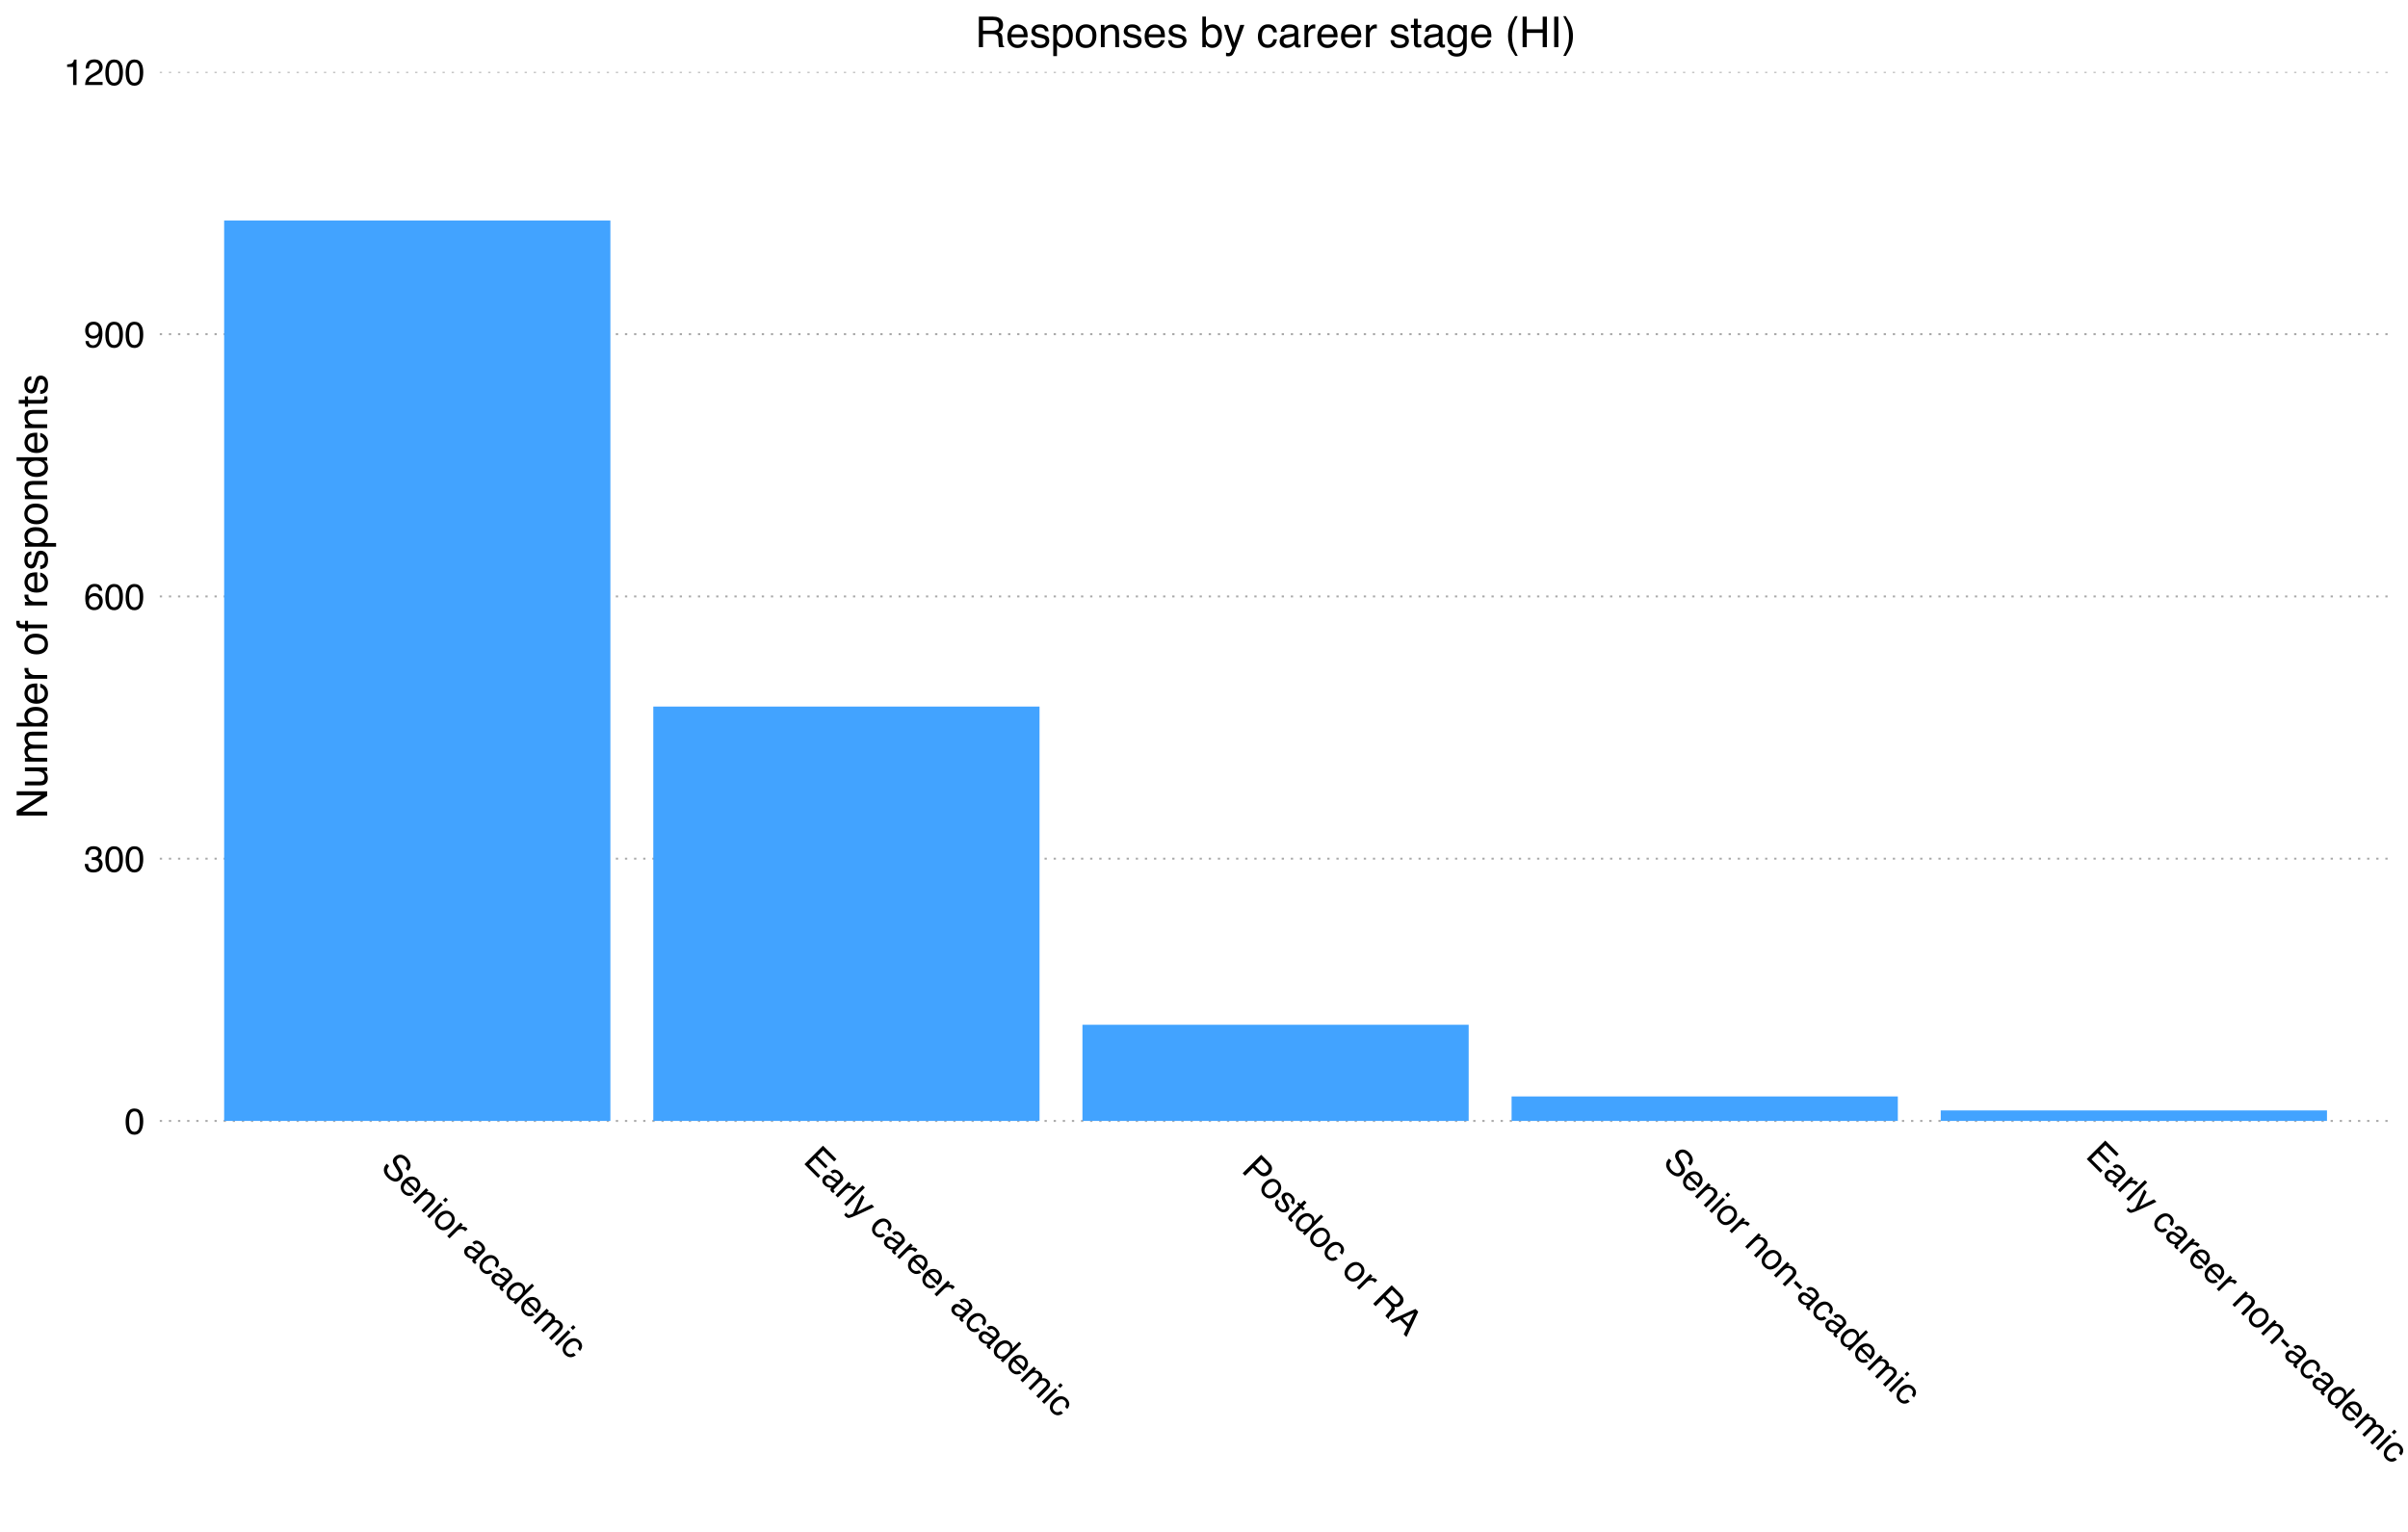<?xml version="1.0" encoding="UTF-8"?>
<svg xmlns="http://www.w3.org/2000/svg" xmlns:xlink="http://www.w3.org/1999/xlink" width="792pt" height="504pt" viewBox="0 0 792 504" version="1.1">
<defs>
<g>
<symbol overflow="visible" id="glyph0-0">
<path style="stroke:none;" d="M 0.391 0 L 0.391 -8.609 L 7.219 -8.609 L 7.219 0 Z M 6.141 -1.078 L 6.141 -7.531 L 1.469 -7.531 L 1.469 -1.078 Z "/>
</symbol>
<symbol overflow="visible" id="glyph0-1">
<path style="stroke:none;" d="M 3.25 -8.391 C 4.332 -8.391 5.117 -7.941 5.609 -7.047 C 5.984 -6.359 6.172 -5.41 6.172 -4.203 C 6.172 -3.066 6 -2.125 5.656 -1.375 C 5.164 -0.301 4.359 0.234 3.234 0.234 C 2.234 0.234 1.484 -0.203 0.984 -1.078 C 0.578 -1.816 0.375 -2.801 0.375 -4.031 C 0.375 -4.977 0.5 -5.797 0.75 -6.484 C 1.207 -7.754 2.039 -8.391 3.25 -8.391 Z M 3.234 -0.734 C 3.785 -0.734 4.223 -0.973 4.547 -1.453 C 4.867 -1.941 5.031 -2.848 5.031 -4.172 C 5.031 -5.117 4.91 -5.898 4.672 -6.516 C 4.441 -7.129 3.988 -7.438 3.312 -7.438 C 2.688 -7.438 2.227 -7.145 1.938 -6.562 C 1.656 -5.977 1.516 -5.117 1.516 -3.984 C 1.516 -3.129 1.609 -2.441 1.797 -1.922 C 2.078 -1.129 2.555 -0.734 3.234 -0.734 Z "/>
</symbol>
<symbol overflow="visible" id="glyph0-2">
<path style="stroke:none;" d="M 3.125 0.234 C 2.125 0.234 1.398 -0.035 0.953 -0.578 C 0.504 -1.129 0.281 -1.797 0.281 -2.578 L 1.391 -2.578 C 1.43 -2.035 1.531 -1.641 1.688 -1.391 C 1.969 -0.953 2.461 -0.734 3.172 -0.734 C 3.734 -0.734 4.18 -0.879 4.516 -1.172 C 4.848 -1.473 5.016 -1.859 5.016 -2.328 C 5.016 -2.898 4.836 -3.301 4.484 -3.531 C 4.129 -3.77 3.641 -3.891 3.016 -3.891 C 2.941 -3.891 2.867 -3.883 2.797 -3.875 C 2.723 -3.875 2.648 -3.875 2.578 -3.875 L 2.578 -4.812 C 2.691 -4.789 2.785 -4.781 2.859 -4.781 C 2.93 -4.781 3.008 -4.781 3.094 -4.781 C 3.488 -4.781 3.812 -4.844 4.062 -4.969 C 4.508 -5.188 4.734 -5.578 4.734 -6.141 C 4.734 -6.555 4.582 -6.875 4.281 -7.094 C 3.988 -7.32 3.645 -7.438 3.25 -7.438 C 2.551 -7.438 2.066 -7.203 1.797 -6.734 C 1.648 -6.484 1.566 -6.117 1.547 -5.641 L 0.5 -5.641 C 0.5 -6.266 0.625 -6.797 0.875 -7.234 C 1.301 -8.016 2.055 -8.406 3.141 -8.406 C 3.992 -8.406 4.656 -8.211 5.125 -7.828 C 5.594 -7.453 5.828 -6.898 5.828 -6.172 C 5.828 -5.66 5.691 -5.242 5.422 -4.922 C 5.242 -4.723 5.02 -4.566 4.75 -4.453 C 5.188 -4.328 5.531 -4.094 5.781 -3.75 C 6.031 -3.406 6.156 -2.984 6.156 -2.484 C 6.156 -1.68 5.891 -1.023 5.359 -0.516 C 4.836 -0.016 4.094 0.234 3.125 0.234 Z "/>
</symbol>
<symbol overflow="visible" id="glyph0-3">
<path style="stroke:none;" d="M 3.516 -8.422 C 4.453 -8.422 5.102 -8.176 5.469 -7.688 C 5.844 -7.207 6.031 -6.707 6.031 -6.188 L 4.984 -6.188 C 4.922 -6.52 4.82 -6.781 4.688 -6.969 C 4.426 -7.32 4.039 -7.5 3.531 -7.5 C 2.938 -7.5 2.461 -7.223 2.109 -6.672 C 1.766 -6.129 1.578 -5.352 1.547 -4.344 C 1.785 -4.695 2.086 -4.961 2.453 -5.141 C 2.785 -5.297 3.16 -5.375 3.578 -5.375 C 4.285 -5.375 4.898 -5.148 5.422 -4.703 C 5.941 -4.254 6.203 -3.582 6.203 -2.688 C 6.203 -1.926 5.953 -1.25 5.453 -0.656 C 4.961 -0.07 4.258 0.219 3.344 0.219 C 2.551 0.219 1.867 -0.078 1.297 -0.672 C 0.734 -1.273 0.453 -2.281 0.453 -3.688 C 0.453 -4.727 0.578 -5.613 0.828 -6.344 C 1.316 -7.727 2.211 -8.422 3.516 -8.422 Z M 3.438 -0.719 C 3.988 -0.719 4.398 -0.906 4.672 -1.281 C 4.953 -1.656 5.094 -2.098 5.094 -2.609 C 5.094 -3.035 4.969 -3.441 4.719 -3.828 C 4.477 -4.211 4.031 -4.406 3.375 -4.406 C 2.926 -4.406 2.531 -4.254 2.188 -3.953 C 1.844 -3.66 1.672 -3.211 1.672 -2.609 C 1.672 -2.078 1.828 -1.629 2.141 -1.266 C 2.453 -0.898 2.883 -0.719 3.438 -0.719 Z "/>
</symbol>
<symbol overflow="visible" id="glyph0-4">
<path style="stroke:none;" d="M 1.594 -2.031 C 1.625 -1.445 1.848 -1.047 2.266 -0.828 C 2.484 -0.703 2.727 -0.641 3 -0.641 C 3.5 -0.641 3.926 -0.848 4.281 -1.266 C 4.633 -1.691 4.891 -2.547 5.047 -3.828 C 4.805 -3.461 4.516 -3.203 4.172 -3.047 C 3.828 -2.898 3.453 -2.828 3.047 -2.828 C 2.242 -2.828 1.602 -3.078 1.125 -3.578 C 0.656 -4.086 0.422 -4.738 0.422 -5.531 C 0.422 -6.289 0.656 -6.957 1.125 -7.531 C 1.594 -8.113 2.281 -8.406 3.188 -8.406 C 4.406 -8.406 5.25 -7.852 5.719 -6.75 C 5.969 -6.145 6.094 -5.391 6.094 -4.484 C 6.094 -3.453 5.941 -2.539 5.641 -1.75 C 5.129 -0.426 4.258 0.234 3.031 0.234 C 2.219 0.234 1.598 0.02 1.172 -0.406 C 0.742 -0.844 0.531 -1.383 0.531 -2.031 Z M 3.188 -3.75 C 3.613 -3.75 4 -3.883 4.344 -4.156 C 4.688 -4.438 4.859 -4.922 4.859 -5.609 C 4.859 -6.223 4.703 -6.68 4.391 -6.984 C 4.078 -7.285 3.68 -7.438 3.203 -7.438 C 2.691 -7.438 2.285 -7.266 1.984 -6.922 C 1.68 -6.578 1.531 -6.113 1.531 -5.531 C 1.531 -4.988 1.66 -4.555 1.922 -4.234 C 2.191 -3.91 2.613 -3.75 3.188 -3.75 Z "/>
</symbol>
<symbol overflow="visible" id="glyph0-5">
<path style="stroke:none;" d="M 1.156 -5.938 L 1.156 -6.75 C 1.914 -6.82 2.441 -6.945 2.734 -7.125 C 3.035 -7.301 3.266 -7.711 3.422 -8.359 L 4.25 -8.359 L 4.25 0 L 3.125 0 L 3.125 -5.938 Z "/>
</symbol>
<symbol overflow="visible" id="glyph0-6">
<path style="stroke:none;" d="M 0.375 0 C 0.414 -0.719 0.566 -1.344 0.828 -1.875 C 1.086 -2.414 1.594 -2.906 2.344 -3.344 L 3.469 -4 C 3.969 -4.289 4.32 -4.539 4.531 -4.75 C 4.852 -5.07 5.016 -5.441 5.016 -5.859 C 5.016 -6.348 4.863 -6.734 4.562 -7.016 C 4.27 -7.305 3.883 -7.453 3.406 -7.453 C 2.676 -7.453 2.176 -7.18 1.906 -6.641 C 1.75 -6.336 1.664 -5.93 1.656 -5.422 L 0.578 -5.422 C 0.586 -6.148 0.723 -6.742 0.984 -7.203 C 1.441 -8.016 2.25 -8.422 3.406 -8.422 C 4.363 -8.422 5.062 -8.16 5.5 -7.641 C 5.945 -7.117 6.172 -6.539 6.172 -5.906 C 6.172 -5.238 5.938 -4.664 5.469 -4.188 C 5.195 -3.906 4.707 -3.566 4 -3.172 L 3.188 -2.734 C 2.812 -2.523 2.516 -2.32 2.297 -2.125 C 1.898 -1.789 1.648 -1.414 1.547 -1 L 6.141 -1 L 6.141 0 Z "/>
</symbol>
<symbol overflow="visible" id="glyph1-0">
<path style="stroke:none;" d="M 0.281 0.281 L 6.375 -5.812 L 11.203 -0.984 L 5.109 5.109 Z M 5.109 3.578 L 9.672 -0.984 L 6.359 -4.297 L 1.797 0.266 Z "/>
</symbol>
<symbol overflow="visible" id="glyph1-1">
<path style="stroke:none;" d="M 3.156 -0.781 C 2.832 -0.414 2.629 -0.055 2.547 0.297 C 2.422 0.984 2.703 1.672 3.391 2.359 C 3.703 2.672 4.031 2.906 4.375 3.062 C 5.039 3.395 5.594 3.344 6.031 2.906 C 6.363 2.57 6.492 2.223 6.422 1.859 C 6.348 1.516 6.141 1.066 5.797 0.516 L 5.172 -0.484 C 4.742 -1.141 4.488 -1.656 4.406 -2.031 C 4.289 -2.664 4.484 -3.234 4.984 -3.734 C 5.535 -4.285 6.176 -4.551 6.906 -4.531 C 7.633 -4.508 8.344 -4.156 9.031 -3.469 C 9.676 -2.82 10.062 -2.117 10.188 -1.359 C 10.32 -0.609 10.051 0.102 9.375 0.781 L 8.609 0.016 C 8.898 -0.359 9.062 -0.695 9.094 -1 C 9.164 -1.57 8.898 -2.16 8.297 -2.766 C 7.805 -3.254 7.352 -3.504 6.938 -3.516 C 6.52 -3.523 6.172 -3.391 5.891 -3.109 C 5.598 -2.816 5.508 -2.477 5.625 -2.094 C 5.695 -1.832 5.957 -1.352 6.406 -0.656 L 7.062 0.406 C 7.375 0.906 7.562 1.352 7.625 1.75 C 7.727 2.414 7.508 3.02 6.969 3.562 C 6.301 4.227 5.578 4.461 4.797 4.266 C 4.016 4.066 3.297 3.641 2.641 2.984 C 1.879 2.223 1.473 1.441 1.422 0.641 C 1.391 -0.18 1.707 -0.914 2.375 -1.562 Z M 9.094 -3.406 Z "/>
</symbol>
<symbol overflow="visible" id="glyph1-2">
<path style="stroke:none;" d="M 6.938 -2.156 C 7.258 -1.832 7.488 -1.445 7.625 -1 C 7.77 -0.562 7.805 -0.148 7.734 0.234 C 7.648 0.609 7.488 0.969 7.25 1.312 C 7.094 1.57 6.789 1.926 6.344 2.375 L 3.078 -0.891 C 2.629 -0.422 2.367 0.047 2.297 0.516 C 2.234 0.992 2.41 1.441 2.828 1.859 C 3.211 2.242 3.648 2.422 4.141 2.391 C 4.422 2.379 4.691 2.305 4.953 2.172 L 5.672 2.891 C 5.504 3.035 5.266 3.156 4.953 3.25 C 4.641 3.344 4.352 3.383 4.094 3.375 C 3.633 3.375 3.203 3.242 2.797 2.984 C 2.578 2.848 2.352 2.664 2.125 2.438 C 1.57 1.883 1.301 1.211 1.312 0.422 C 1.332 -0.359 1.703 -1.109 2.422 -1.828 C 3.141 -2.547 3.914 -2.938 4.75 -3 C 5.582 -3.062 6.312 -2.781 6.938 -2.156 Z M 6.156 1 C 6.445 0.645 6.633 0.32 6.719 0.031 C 6.883 -0.531 6.727 -1.051 6.25 -1.531 C 5.895 -1.883 5.477 -2.051 5 -2.031 C 4.531 -2.02 4.094 -1.832 3.688 -1.469 Z M 6.859 -2.234 Z "/>
</symbol>
<symbol overflow="visible" id="glyph1-3">
<path style="stroke:none;" d="M 4.984 -3.891 L 5.703 -3.172 L 5.078 -2.547 C 5.535 -2.609 5.941 -2.578 6.297 -2.453 C 6.648 -2.328 6.969 -2.125 7.25 -1.844 C 7.875 -1.219 8.078 -0.566 7.859 0.109 C 7.742 0.473 7.461 0.879 7.016 1.328 L 4.172 4.172 L 3.406 3.406 L 6.203 0.609 C 6.473 0.336 6.648 0.078 6.734 -0.172 C 6.867 -0.578 6.766 -0.953 6.422 -1.297 C 6.242 -1.473 6.082 -1.602 5.938 -1.688 C 5.676 -1.82 5.379 -1.879 5.047 -1.859 C 4.766 -1.828 4.531 -1.754 4.344 -1.641 C 4.156 -1.523 3.91 -1.316 3.609 -1.016 L 1.297 1.297 L 0.547 0.547 Z M 6.844 -2.25 Z "/>
</symbol>
<symbol overflow="visible" id="glyph1-4">
<path style="stroke:none;" d="M 4.969 -3.875 L 5.719 -3.125 L 1.297 1.297 L 0.547 0.547 Z M 6.641 -5.547 L 7.391 -4.797 L 6.531 -3.938 L 5.781 -4.688 Z "/>
</symbol>
<symbol overflow="visible" id="glyph1-5">
<path style="stroke:none;" d="M 2.797 1.828 C 3.285 2.316 3.812 2.469 4.375 2.281 C 4.938 2.094 5.441 1.773 5.891 1.328 C 6.316 0.898 6.586 0.492 6.703 0.109 C 6.891 -0.516 6.727 -1.082 6.219 -1.594 C 5.77 -2.039 5.27 -2.195 4.719 -2.062 C 4.164 -1.926 3.641 -1.609 3.141 -1.109 C 2.672 -0.641 2.383 -0.145 2.281 0.375 C 2.176 0.895 2.348 1.379 2.797 1.828 Z M 6.906 -2.219 C 7.469 -1.656 7.754 -0.984 7.766 -0.203 C 7.785 0.566 7.426 1.32 6.688 2.062 C 5.969 2.781 5.203 3.203 4.391 3.328 C 3.578 3.453 2.805 3.148 2.078 2.422 C 1.461 1.805 1.18 1.109 1.234 0.328 C 1.297 -0.441 1.676 -1.176 2.375 -1.875 C 3.113 -2.613 3.891 -3.016 4.703 -3.078 C 5.523 -3.148 6.258 -2.863 6.906 -2.219 Z M 6.859 -2.234 Z "/>
</symbol>
<symbol overflow="visible" id="glyph1-6">
<path style="stroke:none;" d="M 5 -3.875 L 5.719 -3.156 L 4.953 -2.391 C 5.16 -2.492 5.484 -2.535 5.922 -2.516 C 6.367 -2.504 6.738 -2.352 7.031 -2.062 C 7.051 -2.039 7.07 -2.008 7.094 -1.969 C 7.125 -1.938 7.176 -1.875 7.25 -1.781 L 6.469 -1 C 6.426 -1.062 6.383 -1.109 6.344 -1.141 C 6.312 -1.18 6.273 -1.223 6.234 -1.266 C 5.859 -1.641 5.445 -1.805 5 -1.766 C 4.562 -1.734 4.18 -1.555 3.859 -1.234 L 1.312 1.312 L 0.562 0.562 Z "/>
</symbol>
<symbol overflow="visible" id="glyph1-7">
<path style="stroke:none;" d=""/>
</symbol>
<symbol overflow="visible" id="glyph1-8">
<path style="stroke:none;" d="M 2.297 -0.078 C 2.078 0.141 1.984 0.391 2.016 0.672 C 2.055 0.961 2.18 1.211 2.391 1.422 C 2.66 1.691 2.973 1.891 3.328 2.016 C 3.953 2.223 4.492 2.098 4.953 1.641 L 5.547 1.047 C 5.398 1.004 5.238 0.93 5.062 0.828 C 4.883 0.723 4.711 0.609 4.547 0.484 L 4.062 0.094 C 3.75 -0.133 3.477 -0.281 3.25 -0.344 C 2.895 -0.445 2.578 -0.359 2.297 -0.078 Z M 5.609 0.234 C 5.805 0.391 5.992 0.43 6.172 0.359 C 6.266 0.328 6.375 0.25 6.5 0.125 C 6.75 -0.125 6.836 -0.395 6.766 -0.688 C 6.703 -0.988 6.508 -1.301 6.188 -1.625 C 5.789 -2.02 5.414 -2.195 5.062 -2.156 C 4.832 -2.133 4.594 -2.02 4.344 -1.812 L 3.641 -2.516 C 4.203 -3.055 4.758 -3.258 5.312 -3.125 C 5.875 -3 6.379 -2.711 6.828 -2.266 C 7.359 -1.734 7.688 -1.207 7.812 -0.688 C 7.926 -0.156 7.773 0.316 7.359 0.734 L 4.812 3.281 C 4.738 3.352 4.691 3.426 4.672 3.5 C 4.66 3.582 4.707 3.676 4.812 3.781 C 4.844 3.812 4.879 3.848 4.922 3.891 C 4.961 3.93 5.016 3.973 5.078 4.016 L 4.531 4.562 C 4.375 4.469 4.258 4.395 4.188 4.344 C 4.113 4.289 4.023 4.211 3.922 4.109 C 3.672 3.859 3.578 3.586 3.641 3.297 C 3.68 3.129 3.773 2.953 3.922 2.766 C 3.566 2.805 3.172 2.754 2.734 2.609 C 2.305 2.473 1.926 2.238 1.594 1.906 C 1.176 1.488 0.961 1.023 0.953 0.516 C 0.941 0.004 1.125 -0.438 1.5 -0.812 C 1.914 -1.227 2.363 -1.422 2.844 -1.391 C 3.332 -1.367 3.812 -1.176 4.281 -0.812 Z M 6.859 -2.234 Z "/>
</symbol>
<symbol overflow="visible" id="glyph1-9">
<path style="stroke:none;" d="M 6.812 -2.312 C 7.312 -1.812 7.594 -1.281 7.656 -0.719 C 7.727 -0.164 7.508 0.438 7 1.094 L 6.266 0.359 C 6.492 0.047 6.617 -0.273 6.641 -0.609 C 6.672 -0.953 6.508 -1.301 6.156 -1.656 C 5.688 -2.125 5.113 -2.227 4.438 -1.969 C 4 -1.801 3.562 -1.5 3.125 -1.062 C 2.676 -0.613 2.395 -0.145 2.281 0.344 C 2.176 0.844 2.32 1.289 2.719 1.688 C 3.031 2 3.367 2.148 3.734 2.141 C 4.109 2.141 4.488 2.008 4.875 1.75 L 5.609 2.484 C 4.941 2.984 4.305 3.203 3.703 3.141 C 3.098 3.078 2.539 2.789 2.031 2.281 C 1.445 1.695 1.195 1.02 1.281 0.25 C 1.363 -0.52 1.719 -1.219 2.344 -1.844 C 3.125 -2.625 3.914 -3.039 4.719 -3.094 C 5.531 -3.156 6.227 -2.895 6.812 -2.312 Z M 6.688 -2.406 Z "/>
</symbol>
<symbol overflow="visible" id="glyph1-10">
<path style="stroke:none;" d="M 3.188 -1.156 C 2.707 -0.676 2.41 -0.176 2.297 0.344 C 2.18 0.863 2.344 1.344 2.781 1.781 C 3.133 2.133 3.566 2.273 4.078 2.203 C 4.598 2.141 5.141 1.828 5.703 1.266 C 6.266 0.703 6.562 0.172 6.594 -0.328 C 6.625 -0.828 6.473 -1.242 6.141 -1.578 C 5.766 -1.953 5.316 -2.113 4.797 -2.062 C 4.273 -2.008 3.738 -1.707 3.188 -1.156 Z M 6.656 -2.375 C 7 -2.031 7.211 -1.672 7.297 -1.297 C 7.336 -1.086 7.344 -0.789 7.312 -0.406 L 9.562 -2.656 L 10.281 -1.938 L 4.172 4.172 L 3.484 3.484 L 4.109 2.859 C 3.66 2.973 3.254 2.969 2.891 2.844 C 2.535 2.727 2.207 2.52 1.906 2.219 C 1.406 1.719 1.18 1.078 1.234 0.297 C 1.297 -0.473 1.672 -1.203 2.359 -1.891 C 3.004 -2.535 3.727 -2.93 4.531 -3.078 C 5.332 -3.223 6.039 -2.988 6.656 -2.375 Z "/>
</symbol>
<symbol overflow="visible" id="glyph1-11">
<path style="stroke:none;" d="M 4.984 -3.891 L 5.719 -3.156 L 5.094 -2.531 C 5.477 -2.562 5.797 -2.555 6.047 -2.516 C 6.461 -2.453 6.832 -2.258 7.156 -1.938 C 7.508 -1.582 7.703 -1.211 7.734 -0.828 C 7.754 -0.598 7.719 -0.332 7.625 -0.031 C 8.031 -0.125 8.398 -0.113 8.734 0 C 9.078 0.102 9.391 0.297 9.672 0.578 C 10.266 1.172 10.453 1.797 10.234 2.453 C 10.117 2.797 9.863 3.164 9.469 3.562 L 6.516 6.516 L 5.75 5.75 L 8.828 2.672 C 9.129 2.367 9.258 2.086 9.219 1.828 C 9.176 1.566 9.051 1.332 8.844 1.125 C 8.551 0.832 8.195 0.676 7.781 0.656 C 7.375 0.645 6.941 0.867 6.484 1.328 L 3.906 3.906 L 3.156 3.156 L 6.047 0.266 C 6.348 -0.035 6.531 -0.301 6.594 -0.531 C 6.688 -0.832 6.578 -1.141 6.266 -1.453 C 5.984 -1.734 5.617 -1.879 5.172 -1.891 C 4.734 -1.91 4.227 -1.633 3.656 -1.062 L 1.297 1.297 L 0.547 0.547 Z "/>
</symbol>
<symbol overflow="visible" id="glyph1-12">
<path style="stroke:none;" d="M 6.828 -5.359 L 11.25 -0.938 L 10.5 -0.188 L 6.875 -3.812 L 5.016 -1.953 L 8.375 1.406 L 7.672 2.109 L 4.312 -1.25 L 2.266 0.797 L 5.953 4.484 L 5.219 5.219 L 0.734 0.734 Z M 9.062 -3.125 Z "/>
</symbol>
<symbol overflow="visible" id="glyph1-13">
<path style="stroke:none;" d="M 6.656 -5.531 L 7.406 -4.781 L 1.312 1.312 L 0.562 0.562 Z "/>
</symbol>
<symbol overflow="visible" id="glyph1-14">
<path style="stroke:none;" d="M 7.75 -1.125 L 8.578 -0.297 C 8.191 -0.117 7.312 0.301 5.938 0.969 C 4.895 1.445 4.047 1.836 3.391 2.141 C 1.828 2.848 0.832 3.238 0.406 3.312 C -0.02 3.383 -0.453 3.203 -0.891 2.766 C -0.992 2.66 -1.066 2.578 -1.109 2.516 C -1.148 2.453 -1.203 2.359 -1.266 2.234 L -0.594 1.562 C -0.5 1.738 -0.426 1.859 -0.375 1.922 C -0.32 1.984 -0.273 2.035 -0.234 2.078 C -0.098 2.211 0.02 2.289 0.125 2.312 C 0.238 2.344 0.352 2.344 0.469 2.312 C 0.508 2.312 0.672 2.25 0.953 2.125 C 1.242 2.008 1.457 1.914 1.594 1.844 L 4.531 -4.344 L 5.359 -3.516 L 2.953 1.297 Z M 6.672 -2.422 Z "/>
</symbol>
<symbol overflow="visible" id="glyph1-15">
<path style="stroke:none;" d="M 6.828 -5.359 L 9.562 -2.625 C 10.102 -2.082 10.383 -1.492 10.406 -0.859 C 10.426 -0.223 10.16 0.367 9.609 0.922 C 9.141 1.391 8.582 1.656 7.938 1.719 C 7.289 1.781 6.66 1.504 6.047 0.891 L 4.125 -1.031 L 1.547 1.547 L 0.734 0.734 Z M 8.781 0.094 C 9.219 -0.344 9.352 -0.812 9.188 -1.312 C 9.094 -1.57 8.883 -1.863 8.562 -2.188 L 6.922 -3.828 L 4.812 -1.719 L 6.453 -0.078 C 6.828 0.297 7.207 0.516 7.594 0.578 C 7.988 0.648 8.383 0.488 8.781 0.094 Z "/>
</symbol>
<symbol overflow="visible" id="glyph1-16">
<path style="stroke:none;" d="M 2.391 -0.391 C 2.16 -0.117 2.031 0.133 2 0.375 C 1.945 0.781 2.156 1.219 2.625 1.688 C 2.906 1.969 3.207 2.156 3.531 2.25 C 3.852 2.344 4.141 2.266 4.391 2.016 C 4.586 1.816 4.656 1.582 4.594 1.312 C 4.531 1.145 4.383 0.863 4.156 0.469 L 3.703 -0.266 C 3.422 -0.734 3.254 -1.117 3.203 -1.422 C 3.066 -1.953 3.18 -2.398 3.547 -2.766 C 3.961 -3.18 4.445 -3.363 5 -3.312 C 5.562 -3.27 6.102 -2.988 6.625 -2.469 C 7.289 -1.801 7.578 -1.129 7.484 -0.453 C 7.422 -0.016 7.242 0.348 6.953 0.641 L 6.234 -0.078 C 6.391 -0.254 6.488 -0.469 6.531 -0.719 C 6.551 -1.07 6.348 -1.461 5.922 -1.891 C 5.641 -2.172 5.375 -2.332 5.125 -2.375 C 4.875 -2.414 4.66 -2.348 4.484 -2.172 C 4.285 -1.973 4.227 -1.719 4.312 -1.406 C 4.352 -1.238 4.457 -1.02 4.625 -0.75 L 4.984 -0.141 C 5.379 0.523 5.613 1.008 5.688 1.312 C 5.789 1.789 5.633 2.238 5.219 2.656 C 4.832 3.039 4.344 3.227 3.75 3.219 C 3.156 3.207 2.555 2.898 1.953 2.297 C 1.285 1.629 0.961 1.004 0.984 0.422 C 1.016 -0.148 1.242 -0.66 1.672 -1.109 Z M 6.641 -2.453 Z "/>
</symbol>
<symbol overflow="visible" id="glyph1-17">
<path style="stroke:none;" d="M 6.375 -4.969 L 7.125 -4.219 L 5.891 -2.984 L 6.594 -2.281 L 5.984 -1.672 L 5.281 -2.375 L 2.375 0.531 C 2.227 0.676 2.18 0.828 2.234 0.984 C 2.254 1.066 2.336 1.18 2.484 1.328 C 2.516 1.359 2.551 1.395 2.594 1.438 C 2.633 1.477 2.68 1.523 2.734 1.578 L 2.156 2.156 C 2.051 2.094 1.945 2.02 1.844 1.938 C 1.738 1.852 1.633 1.758 1.531 1.656 C 1.188 1.312 1.039 0.988 1.094 0.688 C 1.145 0.383 1.312 0.094 1.594 -0.188 L 4.531 -3.125 L 3.922 -3.734 L 4.531 -4.344 L 5.141 -3.734 Z "/>
</symbol>
<symbol overflow="visible" id="glyph1-18">
<path style="stroke:none;" d="M 6.781 0.188 C 7.164 0.57 7.547 0.797 7.922 0.859 C 8.305 0.93 8.695 0.77 9.094 0.375 C 9.531 -0.062 9.676 -0.52 9.531 -1 C 9.438 -1.238 9.242 -1.504 8.953 -1.797 L 6.938 -3.812 L 4.859 -1.734 Z M 6.844 -5.344 L 9.656 -2.531 C 10.125 -2.062 10.438 -1.613 10.594 -1.188 C 10.895 -0.344 10.695 0.426 10 1.125 C 9.645 1.477 9.273 1.695 8.891 1.781 C 8.504 1.863 8.109 1.836 7.703 1.703 C 7.848 2.055 7.898 2.367 7.859 2.641 C 7.816 2.91 7.629 3.234 7.297 3.609 L 6.516 4.453 C 6.285 4.68 6.129 4.867 6.047 5.016 C 5.898 5.266 5.859 5.484 5.922 5.672 L 5.797 5.797 L 4.797 4.797 C 4.816 4.711 4.859 4.617 4.922 4.516 C 4.992 4.422 5.145 4.25 5.375 4 L 6.328 2.922 C 6.711 2.516 6.832 2.102 6.688 1.688 C 6.602 1.457 6.395 1.176 6.062 0.844 L 4.172 -1.047 L 1.562 1.562 L 0.75 0.75 Z "/>
</symbol>
<symbol overflow="visible" id="glyph1-19">
<path style="stroke:none;" d="M 6.266 1.266 L 8.031 -2.344 L 4.359 -0.641 Z M 8.516 -3.672 L 9.438 -2.75 L 5.562 5.562 L 4.656 4.656 L 5.859 2.203 L 3.453 -0.203 L 0.969 0.969 L 0.125 0.125 Z M 8.938 -3.25 Z "/>
</symbol>
<symbol overflow="visible" id="glyph1-20">
<path style="stroke:none;" d="M 3.109 -2.391 L 5.188 -0.312 L 4.422 0.453 L 2.344 -1.625 Z "/>
</symbol>
<symbol overflow="visible" id="glyph2-0">
<path style="stroke:none;" d="M 0 -0.453 L -10.047 -0.453 L -10.047 -8.422 L 0 -8.422 Z M -1.266 -7.172 L -8.781 -7.172 L -8.781 -1.703 L -1.266 -1.703 Z "/>
</symbol>
<symbol overflow="visible" id="glyph2-1">
<path style="stroke:none;" d="M -10.047 -1.062 L -10.047 -2.672 L -1.906 -7.75 L -10.047 -7.75 L -10.047 -9.031 L 0 -9.031 L 0 -7.516 L -8.125 -2.359 L 0 -2.359 L 0 -1.062 Z M -10.047 -4.969 Z "/>
</symbol>
<symbol overflow="visible" id="glyph2-2">
<path style="stroke:none;" d="M -7.328 -2.141 L -2.469 -2.141 C -2.094 -2.141 -1.785 -2.195 -1.547 -2.312 C -1.109 -2.531 -0.891 -2.938 -0.891 -3.531 C -0.891 -4.383 -1.27 -4.969 -2.031 -5.281 C -2.445 -5.445 -3.008 -5.531 -3.719 -5.531 L -7.328 -5.531 L -7.328 -6.766 L 0 -6.766 L 0 -5.609 L -1.078 -5.625 C -0.797 -5.457 -0.562 -5.258 -0.375 -5.031 C 0.008 -4.562 0.203 -3.988 0.203 -3.312 C 0.203 -2.27 -0.145 -1.562 -0.844 -1.188 C -1.219 -0.977 -1.719 -0.875 -2.344 -0.875 L -7.328 -0.875 Z M -7.5 -3.828 Z "/>
</symbol>
<symbol overflow="visible" id="glyph2-3">
<path style="stroke:none;" d="M -7.328 -0.906 L -7.328 -2.125 L -6.281 -2.125 C -6.645 -2.414 -6.906 -2.676 -7.062 -2.906 C -7.344 -3.312 -7.484 -3.773 -7.484 -4.297 C -7.484 -4.879 -7.344 -5.348 -7.062 -5.703 C -6.895 -5.898 -6.648 -6.082 -6.328 -6.25 C -6.723 -6.52 -7.016 -6.836 -7.203 -7.203 C -7.391 -7.578 -7.484 -7.992 -7.484 -8.453 C -7.484 -9.441 -7.129 -10.113 -6.422 -10.469 C -6.035 -10.656 -5.52 -10.75 -4.875 -10.75 L 0 -10.75 L 0 -9.469 L -5.094 -9.469 C -5.57 -9.469 -5.898 -9.348 -6.078 -9.109 C -6.266 -8.867 -6.359 -8.57 -6.359 -8.219 C -6.359 -7.738 -6.195 -7.32 -5.875 -6.969 C -5.551 -6.625 -5.016 -6.453 -4.266 -6.453 L 0 -6.453 L 0 -5.203 L -4.781 -5.203 C -5.281 -5.203 -5.641 -5.141 -5.859 -5.016 C -6.203 -4.828 -6.375 -4.477 -6.375 -3.969 C -6.375 -3.508 -6.191 -3.086 -5.828 -2.703 C -5.473 -2.328 -4.828 -2.141 -3.891 -2.141 L 0 -2.141 L 0 -0.906 Z "/>
</symbol>
<symbol overflow="visible" id="glyph2-4">
<path style="stroke:none;" d="M -10.078 -0.812 L -10.078 -2 L -6.438 -2 C -6.781 -2.27 -7.047 -2.594 -7.234 -2.969 C -7.422 -3.344 -7.516 -3.75 -7.516 -4.188 C -7.516 -5.094 -7.203 -5.828 -6.578 -6.391 C -5.953 -6.961 -5.023 -7.25 -3.797 -7.25 C -2.641 -7.25 -1.676 -6.969 -0.906 -6.406 C -0.145 -5.852 0.234 -5.078 0.234 -4.078 C 0.234 -3.523 0.098 -3.055 -0.172 -2.672 C -0.328 -2.441 -0.582 -2.195 -0.938 -1.938 L 0 -1.938 L 0 -0.812 Z M -0.859 -4 C -0.859 -4.664 -1.117 -5.164 -1.641 -5.5 C -2.172 -5.832 -2.867 -6 -3.734 -6 C -4.504 -6 -5.141 -5.832 -5.641 -5.5 C -6.148 -5.164 -6.406 -4.68 -6.406 -4.047 C -6.406 -3.484 -6.195 -2.988 -5.781 -2.562 C -5.375 -2.145 -4.691 -1.938 -3.734 -1.938 C -3.047 -1.938 -2.488 -2.02 -2.062 -2.188 C -1.258 -2.52 -0.859 -3.125 -0.859 -4 Z "/>
</symbol>
<symbol overflow="visible" id="glyph2-5">
<path style="stroke:none;" d="M -7.484 -3.953 C -7.484 -4.473 -7.359 -4.973 -7.109 -5.453 C -6.867 -5.941 -6.555 -6.316 -6.172 -6.578 C -5.805 -6.828 -5.375 -6.988 -4.875 -7.062 C -4.539 -7.133 -4.004 -7.172 -3.266 -7.172 L -3.266 -1.812 C -2.523 -1.832 -1.93 -2.004 -1.484 -2.328 C -1.035 -2.66 -0.812 -3.172 -0.812 -3.859 C -0.812 -4.504 -1.02 -5.02 -1.438 -5.406 C -1.688 -5.625 -1.973 -5.773 -2.297 -5.859 L -2.297 -7.078 C -2.023 -7.047 -1.723 -6.938 -1.391 -6.75 C -1.066 -6.57 -0.801 -6.375 -0.594 -6.156 C -0.227 -5.781 0.02 -5.316 0.156 -4.766 C 0.227 -4.473 0.266 -4.141 0.266 -3.766 C 0.266 -2.848 -0.066 -2.07 -0.734 -1.438 C -1.398 -0.812 -2.328 -0.5 -3.516 -0.5 C -4.691 -0.5 -5.645 -0.816 -6.375 -1.453 C -7.113 -2.086 -7.484 -2.922 -7.484 -3.953 Z M -4.25 -5.906 C -4.781 -5.863 -5.207 -5.75 -5.531 -5.562 C -6.113 -5.227 -6.406 -4.664 -6.406 -3.875 C -6.406 -3.312 -6.203 -2.836 -5.797 -2.453 C -5.391 -2.066 -4.875 -1.863 -4.25 -1.844 Z M -7.5 -3.828 Z "/>
</symbol>
<symbol overflow="visible" id="glyph2-6">
<path style="stroke:none;" d="M -7.328 -0.938 L -7.328 -2.109 L -6.062 -2.109 C -6.301 -2.203 -6.598 -2.438 -6.953 -2.812 C -7.305 -3.188 -7.484 -3.617 -7.484 -4.109 C -7.484 -4.129 -7.477 -4.164 -7.469 -4.219 C -7.469 -4.27 -7.461 -4.363 -7.453 -4.5 L -6.156 -4.5 C -6.164 -4.426 -6.172 -4.359 -6.172 -4.297 C -6.18 -4.234 -6.188 -4.164 -6.188 -4.094 C -6.188 -3.477 -5.984 -3.004 -5.578 -2.672 C -5.18 -2.336 -4.727 -2.172 -4.219 -2.172 L 0 -2.172 L 0 -0.938 Z "/>
</symbol>
<symbol overflow="visible" id="glyph2-7">
<path style="stroke:none;" d=""/>
</symbol>
<symbol overflow="visible" id="glyph2-8">
<path style="stroke:none;" d="M -0.797 -3.812 C -0.797 -4.625 -1.102 -5.18 -1.719 -5.484 C -2.332 -5.785 -3.02 -5.938 -3.781 -5.938 C -4.469 -5.938 -5.023 -5.828 -5.453 -5.609 C -6.117 -5.266 -6.453 -4.672 -6.453 -3.828 C -6.453 -3.066 -6.164 -2.516 -5.594 -2.172 C -5.02 -1.836 -4.328 -1.672 -3.516 -1.672 C -2.742 -1.672 -2.098 -1.836 -1.578 -2.172 C -1.055 -2.516 -0.797 -3.062 -0.797 -3.812 Z M -7.531 -3.859 C -7.531 -4.797 -7.211 -5.586 -6.578 -6.234 C -5.953 -6.891 -5.031 -7.219 -3.812 -7.219 C -2.633 -7.219 -1.66 -6.93 -0.891 -6.359 C -0.117 -5.785 0.266 -4.895 0.266 -3.688 C 0.266 -2.688 -0.07 -1.891 -0.75 -1.297 C -1.438 -0.703 -2.352 -0.406 -3.5 -0.406 C -4.727 -0.406 -5.707 -0.719 -6.438 -1.344 C -7.164 -1.969 -7.531 -2.805 -7.531 -3.859 Z M -7.5 -3.812 Z "/>
</symbol>
<symbol overflow="visible" id="glyph2-9">
<path style="stroke:none;" d="M -8.438 -1.203 C -8.945 -1.223 -9.32 -1.316 -9.562 -1.484 C -9.977 -1.766 -10.188 -2.316 -10.188 -3.141 C -10.188 -3.211 -10.18 -3.289 -10.172 -3.375 C -10.172 -3.457 -10.164 -3.551 -10.156 -3.656 L -9.031 -3.656 C -9.039 -3.531 -9.047 -3.438 -9.047 -3.375 C -9.055 -3.32 -9.062 -3.27 -9.062 -3.219 C -9.062 -2.844 -8.961 -2.617 -8.766 -2.547 C -8.578 -2.473 -8.082 -2.438 -7.281 -2.438 L -7.281 -3.656 L -6.312 -3.656 L -6.312 -2.422 L 0 -2.422 L 0 -1.203 L -6.312 -1.203 L -6.312 -0.188 L -7.281 -0.188 L -7.281 -1.203 Z "/>
</symbol>
<symbol overflow="visible" id="glyph2-10">
<path style="stroke:none;" d="M -2.297 -1.641 C -1.891 -1.672 -1.578 -1.77 -1.359 -1.938 C -0.961 -2.25 -0.766 -2.789 -0.766 -3.562 C -0.766 -4.008 -0.863 -4.406 -1.062 -4.75 C -1.258 -5.102 -1.562 -5.281 -1.969 -5.281 C -2.289 -5.281 -2.531 -5.141 -2.688 -4.859 C -2.789 -4.68 -2.91 -4.332 -3.047 -3.812 L -3.281 -2.828 C -3.438 -2.203 -3.613 -1.742 -3.812 -1.453 C -4.145 -0.922 -4.602 -0.656 -5.188 -0.656 C -5.883 -0.656 -6.445 -0.906 -6.875 -1.406 C -7.301 -1.906 -7.516 -2.578 -7.516 -3.422 C -7.516 -4.523 -7.191 -5.316 -6.547 -5.797 C -6.129 -6.109 -5.688 -6.258 -5.219 -6.25 L -5.219 -5.094 C -5.5 -5.062 -5.75 -4.961 -5.969 -4.797 C -6.289 -4.516 -6.453 -4.023 -6.453 -3.328 C -6.453 -2.859 -6.363 -2.504 -6.188 -2.266 C -6.008 -2.023 -5.773 -1.906 -5.484 -1.906 C -5.172 -1.906 -4.914 -2.062 -4.719 -2.375 C -4.602 -2.562 -4.504 -2.832 -4.422 -3.188 L -4.219 -4 C -4.008 -4.883 -3.805 -5.477 -3.609 -5.781 C -3.285 -6.258 -2.789 -6.5 -2.125 -6.5 C -1.469 -6.5 -0.898 -6.25 -0.422 -5.75 C 0.047 -5.258 0.281 -4.508 0.281 -3.5 C 0.281 -2.406 0.035 -1.629 -0.453 -1.172 C -0.953 -0.723 -1.566 -0.484 -2.297 -0.453 Z M -7.5 -3.453 Z "/>
</symbol>
<symbol overflow="visible" id="glyph2-11">
<path style="stroke:none;" d="M -0.828 -4 C -0.828 -4.57 -1.066 -5.047 -1.547 -5.422 C -2.023 -5.805 -2.742 -6 -3.703 -6 C -4.285 -6 -4.785 -5.914 -5.203 -5.75 C -6.016 -5.426 -6.422 -4.844 -6.422 -4 C -6.422 -3.145 -5.992 -2.562 -5.141 -2.25 C -4.68 -2.07 -4.102 -1.984 -3.406 -1.984 C -2.844 -1.984 -2.363 -2.07 -1.969 -2.25 C -1.207 -2.562 -0.828 -3.145 -0.828 -4 Z M -7.281 -0.812 L -7.281 -2 L -6.312 -2 C -6.645 -2.25 -6.906 -2.52 -7.094 -2.812 C -7.363 -3.227 -7.5 -3.711 -7.5 -4.266 C -7.5 -5.098 -7.18 -5.801 -6.547 -6.375 C -5.91 -6.957 -5.004 -7.25 -3.828 -7.25 C -2.223 -7.25 -1.082 -6.832 -0.406 -6 C 0.031 -5.469 0.25 -4.852 0.25 -4.156 C 0.25 -3.602 0.129 -3.141 -0.109 -2.766 C -0.254 -2.547 -0.492 -2.301 -0.828 -2.031 L 2.922 -2.031 L 2.922 -0.812 Z "/>
</symbol>
<symbol overflow="visible" id="glyph2-12">
<path style="stroke:none;" d="M -7.328 -0.906 L -7.328 -2.078 L -6.281 -2.078 C -6.707 -2.422 -7.016 -2.785 -7.203 -3.172 C -7.391 -3.555 -7.484 -3.988 -7.484 -4.469 C -7.484 -5.5 -7.125 -6.195 -6.406 -6.562 C -6 -6.77 -5.43 -6.875 -4.703 -6.875 L 0 -6.875 L 0 -5.625 L -4.609 -5.625 C -5.055 -5.625 -5.414 -5.555 -5.688 -5.422 C -6.145 -5.203 -6.375 -4.805 -6.375 -4.234 C -6.375 -3.941 -6.348 -3.703 -6.297 -3.516 C -6.191 -3.18 -5.988 -2.883 -5.688 -2.625 C -5.445 -2.414 -5.195 -2.281 -4.938 -2.219 C -4.676 -2.164 -4.305 -2.141 -3.828 -2.141 L 0 -2.141 L 0 -0.906 Z M -7.5 -3.797 Z "/>
</symbol>
<symbol overflow="visible" id="glyph2-13">
<path style="stroke:none;" d="M -3.578 -1.688 C -2.797 -1.688 -2.141 -1.852 -1.609 -2.188 C -1.078 -2.52 -0.812 -3.051 -0.812 -3.781 C -0.812 -4.352 -1.055 -4.82 -1.547 -5.188 C -2.035 -5.551 -2.738 -5.734 -3.656 -5.734 C -4.582 -5.734 -5.266 -5.539 -5.703 -5.156 C -6.148 -4.781 -6.375 -4.316 -6.375 -3.766 C -6.375 -3.148 -6.133 -2.648 -5.656 -2.266 C -5.188 -1.879 -4.492 -1.688 -3.578 -1.688 Z M -7.453 -3.531 C -7.453 -4.094 -7.332 -4.562 -7.094 -4.938 C -6.957 -5.156 -6.719 -5.406 -6.375 -5.688 L -10.078 -5.688 L -10.078 -6.875 L 0 -6.875 L 0 -5.766 L -1.016 -5.766 C -0.566 -5.473 -0.238 -5.129 -0.031 -4.734 C 0.164 -4.348 0.266 -3.898 0.266 -3.391 C 0.266 -2.578 -0.078 -1.875 -0.766 -1.281 C -1.453 -0.688 -2.363 -0.391 -3.5 -0.391 C -4.57 -0.391 -5.5 -0.66 -6.281 -1.203 C -7.062 -1.742 -7.453 -2.52 -7.453 -3.531 Z "/>
</symbol>
<symbol overflow="visible" id="glyph2-14">
<path style="stroke:none;" d="M -9.359 -1.156 L -9.359 -2.391 L -7.328 -2.391 L -7.328 -3.562 L -6.312 -3.562 L -6.312 -2.391 L -1.531 -2.391 C -1.281 -2.391 -1.113 -2.477 -1.031 -2.656 C -0.977 -2.75 -0.953 -2.906 -0.953 -3.125 C -0.953 -3.188 -0.953 -3.25 -0.953 -3.312 C -0.953 -3.383 -0.957 -3.469 -0.969 -3.562 L 0 -3.562 C 0.039 -3.414 0.066 -3.266 0.078 -3.109 C 0.098 -2.961 0.109 -2.801 0.109 -2.625 C 0.109 -2.051 -0.035 -1.66 -0.328 -1.453 C -0.617 -1.254 -1 -1.156 -1.469 -1.156 L -6.312 -1.156 L -6.312 -0.156 L -7.328 -0.156 L -7.328 -1.156 Z "/>
</symbol>
<symbol overflow="visible" id="glyph3-0">
<path style="stroke:none;" d="M 0.453 0 L 0.453 -10.047 L 8.422 -10.047 L 8.422 0 Z M 7.172 -1.266 L 7.172 -8.781 L 1.703 -8.781 L 1.703 -1.266 Z "/>
</symbol>
<symbol overflow="visible" id="glyph3-1">
<path style="stroke:none;" d="M 5.734 -5.438 C 6.367 -5.438 6.875 -5.562 7.25 -5.812 C 7.625 -6.07 7.812 -6.535 7.812 -7.203 C 7.812 -7.922 7.551 -8.41 7.031 -8.672 C 6.75 -8.805 6.375 -8.875 5.906 -8.875 L 2.594 -8.875 L 2.594 -5.438 Z M 1.234 -10.047 L 5.875 -10.047 C 6.645 -10.047 7.273 -9.93 7.766 -9.703 C 8.711 -9.273 9.188 -8.484 9.188 -7.328 C 9.188 -6.734 9.062 -6.242 8.812 -5.859 C 8.562 -5.473 8.211 -5.164 7.766 -4.938 C 8.16 -4.781 8.457 -4.57 8.656 -4.312 C 8.852 -4.051 8.961 -3.629 8.984 -3.047 L 9.031 -1.703 C 9.051 -1.316 9.086 -1.031 9.141 -0.844 C 9.211 -0.52 9.359 -0.312 9.578 -0.219 L 9.578 0 L 7.906 0 C 7.852 -0.082 7.812 -0.191 7.781 -0.328 C 7.758 -0.473 7.738 -0.738 7.719 -1.125 L 7.641 -2.797 C 7.609 -3.453 7.363 -3.895 6.906 -4.125 C 6.645 -4.25 6.238 -4.312 5.688 -4.312 L 2.594 -4.312 L 2.594 0 L 1.234 0 Z "/>
</symbol>
<symbol overflow="visible" id="glyph3-2">
<path style="stroke:none;" d="M 3.953 -7.484 C 4.473 -7.484 4.973 -7.359 5.453 -7.109 C 5.941 -6.867 6.316 -6.555 6.578 -6.172 C 6.828 -5.805 6.988 -5.375 7.062 -4.875 C 7.133 -4.539 7.172 -4.004 7.172 -3.266 L 1.812 -3.266 C 1.832 -2.523 2.004 -1.93 2.328 -1.484 C 2.66 -1.035 3.172 -0.812 3.859 -0.812 C 4.504 -0.812 5.02 -1.02 5.406 -1.438 C 5.625 -1.688 5.773 -1.973 5.859 -2.297 L 7.078 -2.297 C 7.047 -2.023 6.938 -1.723 6.75 -1.391 C 6.57 -1.066 6.375 -0.801 6.156 -0.594 C 5.781 -0.227 5.316 0.02 4.766 0.156 C 4.473 0.227 4.141 0.266 3.766 0.266 C 2.848 0.266 2.07 -0.066 1.438 -0.734 C 0.812 -1.398 0.5 -2.328 0.5 -3.516 C 0.5 -4.691 0.816 -5.645 1.453 -6.375 C 2.086 -7.113 2.922 -7.484 3.953 -7.484 Z M 5.906 -4.25 C 5.863 -4.781 5.75 -5.207 5.562 -5.531 C 5.227 -6.113 4.664 -6.406 3.875 -6.406 C 3.312 -6.406 2.836 -6.203 2.453 -5.797 C 2.066 -5.391 1.863 -4.875 1.844 -4.25 Z M 3.828 -7.5 Z "/>
</symbol>
<symbol overflow="visible" id="glyph3-3">
<path style="stroke:none;" d="M 1.641 -2.297 C 1.672 -1.891 1.77 -1.578 1.938 -1.359 C 2.25 -0.961 2.789 -0.766 3.562 -0.766 C 4.008 -0.766 4.406 -0.863 4.75 -1.062 C 5.102 -1.258 5.281 -1.562 5.281 -1.969 C 5.281 -2.289 5.141 -2.531 4.859 -2.688 C 4.68 -2.789 4.332 -2.91 3.812 -3.047 L 2.828 -3.281 C 2.203 -3.438 1.742 -3.613 1.453 -3.812 C 0.922 -4.145 0.656 -4.602 0.656 -5.188 C 0.656 -5.883 0.906 -6.445 1.406 -6.875 C 1.906 -7.301 2.578 -7.516 3.422 -7.516 C 4.523 -7.516 5.316 -7.191 5.797 -6.547 C 6.109 -6.129 6.258 -5.688 6.25 -5.219 L 5.094 -5.219 C 5.062 -5.5 4.961 -5.75 4.797 -5.969 C 4.516 -6.289 4.023 -6.453 3.328 -6.453 C 2.859 -6.453 2.504 -6.363 2.266 -6.188 C 2.023 -6.008 1.906 -5.773 1.906 -5.484 C 1.906 -5.172 2.062 -4.914 2.375 -4.719 C 2.562 -4.602 2.832 -4.504 3.188 -4.422 L 4 -4.219 C 4.883 -4.008 5.477 -3.805 5.781 -3.609 C 6.258 -3.285 6.5 -2.789 6.5 -2.125 C 6.5 -1.469 6.25 -0.898 5.75 -0.422 C 5.258 0.047 4.508 0.281 3.5 0.281 C 2.406 0.281 1.629 0.035 1.172 -0.453 C 0.723 -0.953 0.484 -1.566 0.453 -2.297 Z M 3.453 -7.5 Z "/>
</symbol>
<symbol overflow="visible" id="glyph3-4">
<path style="stroke:none;" d="M 4 -0.828 C 4.57 -0.828 5.047 -1.066 5.422 -1.547 C 5.805 -2.023 6 -2.742 6 -3.703 C 6 -4.285 5.914 -4.785 5.75 -5.203 C 5.426 -6.016 4.844 -6.422 4 -6.422 C 3.145 -6.422 2.562 -5.992 2.25 -5.141 C 2.07 -4.68 1.984 -4.102 1.984 -3.406 C 1.984 -2.844 2.07 -2.363 2.25 -1.969 C 2.562 -1.207 3.145 -0.828 4 -0.828 Z M 0.812 -7.281 L 2 -7.281 L 2 -6.312 C 2.25 -6.645 2.52 -6.906 2.812 -7.094 C 3.227 -7.363 3.711 -7.5 4.266 -7.5 C 5.098 -7.5 5.801 -7.18 6.375 -6.547 C 6.957 -5.91 7.25 -5.004 7.25 -3.828 C 7.25 -2.223 6.832 -1.082 6 -0.406 C 5.469 0.031 4.852 0.25 4.156 0.25 C 3.602 0.25 3.141 0.129 2.766 -0.109 C 2.547 -0.254 2.301 -0.492 2.031 -0.828 L 2.031 2.922 L 0.812 2.922 Z "/>
</symbol>
<symbol overflow="visible" id="glyph3-5">
<path style="stroke:none;" d="M 3.812 -0.797 C 4.625 -0.797 5.18 -1.102 5.484 -1.719 C 5.785 -2.332 5.938 -3.02 5.938 -3.781 C 5.938 -4.469 5.828 -5.023 5.609 -5.453 C 5.266 -6.117 4.672 -6.453 3.828 -6.453 C 3.066 -6.453 2.516 -6.164 2.172 -5.594 C 1.836 -5.02 1.672 -4.328 1.672 -3.516 C 1.672 -2.742 1.836 -2.098 2.172 -1.578 C 2.516 -1.055 3.062 -0.797 3.812 -0.797 Z M 3.859 -7.531 C 4.797 -7.531 5.586 -7.211 6.234 -6.578 C 6.891 -5.953 7.219 -5.031 7.219 -3.812 C 7.219 -2.633 6.93 -1.66 6.359 -0.891 C 5.785 -0.117 4.895 0.266 3.688 0.266 C 2.688 0.266 1.891 -0.07 1.297 -0.75 C 0.703 -1.438 0.406 -2.352 0.406 -3.5 C 0.406 -4.727 0.719 -5.707 1.344 -6.438 C 1.969 -7.164 2.805 -7.531 3.859 -7.531 Z M 3.812 -7.5 Z "/>
</symbol>
<symbol overflow="visible" id="glyph3-6">
<path style="stroke:none;" d="M 0.906 -7.328 L 2.078 -7.328 L 2.078 -6.281 C 2.422 -6.707 2.785 -7.016 3.172 -7.203 C 3.555 -7.391 3.988 -7.484 4.469 -7.484 C 5.5 -7.484 6.195 -7.125 6.562 -6.406 C 6.77 -6 6.875 -5.43 6.875 -4.703 L 6.875 0 L 5.625 0 L 5.625 -4.609 C 5.625 -5.055 5.555 -5.414 5.422 -5.688 C 5.203 -6.145 4.805 -6.375 4.234 -6.375 C 3.941 -6.375 3.703 -6.348 3.516 -6.297 C 3.18 -6.191 2.883 -5.988 2.625 -5.688 C 2.414 -5.445 2.281 -5.195 2.219 -4.938 C 2.164 -4.676 2.141 -4.305 2.141 -3.828 L 2.141 0 L 0.906 0 Z M 3.797 -7.5 Z "/>
</symbol>
<symbol overflow="visible" id="glyph3-7">
<path style="stroke:none;" d=""/>
</symbol>
<symbol overflow="visible" id="glyph3-8">
<path style="stroke:none;" d="M 0.812 -10.078 L 2 -10.078 L 2 -6.438 C 2.27 -6.781 2.594 -7.047 2.969 -7.234 C 3.344 -7.422 3.75 -7.516 4.188 -7.516 C 5.094 -7.516 5.828 -7.203 6.391 -6.578 C 6.961 -5.953 7.25 -5.023 7.25 -3.797 C 7.25 -2.641 6.969 -1.676 6.406 -0.906 C 5.852 -0.145 5.078 0.234 4.078 0.234 C 3.523 0.234 3.055 0.098 2.672 -0.172 C 2.441 -0.328 2.195 -0.582 1.938 -0.938 L 1.938 0 L 0.812 0 Z M 4 -0.859 C 4.664 -0.859 5.164 -1.117 5.5 -1.641 C 5.832 -2.172 6 -2.867 6 -3.734 C 6 -4.504 5.832 -5.141 5.5 -5.641 C 5.164 -6.148 4.68 -6.406 4.047 -6.406 C 3.484 -6.406 2.988 -6.195 2.562 -5.781 C 2.145 -5.375 1.938 -4.691 1.938 -3.734 C 1.938 -3.047 2.02 -2.488 2.188 -2.062 C 2.52 -1.258 3.125 -0.859 4 -0.859 Z "/>
</symbol>
<symbol overflow="visible" id="glyph3-9">
<path style="stroke:none;" d="M 5.469 -7.328 L 6.844 -7.328 C 6.664 -6.859 6.281 -5.785 5.688 -4.109 C 5.238 -2.848 4.863 -1.82 4.562 -1.031 C 3.852 0.832 3.352 1.969 3.062 2.375 C 2.77 2.789 2.266 3 1.547 3 C 1.379 3 1.25 2.988 1.156 2.969 C 1.062 2.957 0.945 2.938 0.812 2.906 L 0.812 1.781 C 1.02 1.844 1.172 1.879 1.266 1.891 C 1.367 1.91 1.457 1.922 1.531 1.922 C 1.75 1.922 1.91 1.879 2.016 1.797 C 2.129 1.723 2.223 1.633 2.297 1.531 C 2.316 1.488 2.395 1.297 2.531 0.953 C 2.676 0.617 2.781 0.375 2.844 0.219 L 0.141 -7.328 L 1.531 -7.328 L 3.5 -1.359 Z M 3.5 -7.5 Z "/>
</symbol>
<symbol overflow="visible" id="glyph3-10">
<path style="stroke:none;" d="M 3.719 -7.531 C 4.551 -7.531 5.223 -7.328 5.734 -6.922 C 6.254 -6.523 6.566 -5.836 6.672 -4.859 L 5.469 -4.859 C 5.395 -5.305 5.227 -5.68 4.969 -5.984 C 4.719 -6.285 4.301 -6.438 3.719 -6.438 C 2.938 -6.438 2.379 -6.051 2.047 -5.281 C 1.828 -4.789 1.719 -4.18 1.719 -3.453 C 1.719 -2.711 1.867 -2.094 2.172 -1.594 C 2.484 -1.094 2.973 -0.844 3.641 -0.844 C 4.148 -0.844 4.555 -1 4.859 -1.312 C 5.16 -1.625 5.363 -2.051 5.469 -2.594 L 6.672 -2.594 C 6.535 -1.625 6.191 -0.91 5.641 -0.453 C 5.098 -0.004 4.398 0.219 3.547 0.219 C 2.586 0.219 1.82 -0.129 1.25 -0.828 C 0.688 -1.535 0.406 -2.41 0.406 -3.453 C 0.406 -4.742 0.719 -5.742 1.344 -6.453 C 1.969 -7.172 2.758 -7.531 3.719 -7.531 Z M 3.531 -7.5 Z "/>
</symbol>
<symbol overflow="visible" id="glyph3-11">
<path style="stroke:none;" d="M 1.844 -1.953 C 1.844 -1.598 1.973 -1.316 2.234 -1.109 C 2.492 -0.898 2.801 -0.797 3.156 -0.797 C 3.594 -0.797 4.016 -0.895 4.422 -1.094 C 5.098 -1.426 5.438 -1.973 5.438 -2.734 L 5.438 -3.719 C 5.289 -3.625 5.098 -3.547 4.859 -3.484 C 4.617 -3.422 4.383 -3.375 4.156 -3.344 L 3.422 -3.25 C 2.973 -3.195 2.633 -3.102 2.406 -2.969 C 2.031 -2.758 1.844 -2.422 1.844 -1.953 Z M 4.828 -4.438 C 5.109 -4.469 5.297 -4.586 5.391 -4.797 C 5.441 -4.898 5.469 -5.055 5.469 -5.266 C 5.469 -5.68 5.316 -5.984 5.016 -6.172 C 4.723 -6.359 4.301 -6.453 3.75 -6.453 C 3.102 -6.453 2.645 -6.281 2.375 -5.938 C 2.227 -5.75 2.129 -5.469 2.078 -5.094 L 0.938 -5.094 C 0.957 -5.988 1.25 -6.613 1.812 -6.969 C 2.375 -7.32 3.031 -7.5 3.781 -7.5 C 4.633 -7.5 5.332 -7.332 5.875 -7 C 6.406 -6.676 6.672 -6.164 6.672 -5.469 L 6.672 -1.266 C 6.672 -1.129 6.695 -1.02 6.75 -0.938 C 6.801 -0.863 6.91 -0.828 7.078 -0.828 C 7.141 -0.828 7.203 -0.832 7.266 -0.844 C 7.336 -0.852 7.41 -0.863 7.484 -0.875 L 7.484 0.031 C 7.297 0.082 7.148 0.113 7.047 0.125 C 6.941 0.145 6.805 0.156 6.641 0.156 C 6.211 0.156 5.906 0.004 5.719 -0.297 C 5.613 -0.453 5.539 -0.676 5.5 -0.969 C 5.25 -0.645 4.891 -0.359 4.422 -0.109 C 3.953 0.129 3.438 0.25 2.875 0.25 C 2.195 0.25 1.641 0.047 1.203 -0.359 C 0.773 -0.773 0.562 -1.297 0.562 -1.922 C 0.562 -2.598 0.77 -3.125 1.188 -3.5 C 1.613 -3.875 2.172 -4.102 2.859 -4.188 Z M 3.812 -7.5 Z "/>
</symbol>
<symbol overflow="visible" id="glyph3-12">
<path style="stroke:none;" d="M 0.938 -7.328 L 2.109 -7.328 L 2.109 -6.062 C 2.203 -6.301 2.438 -6.598 2.812 -6.953 C 3.188 -7.305 3.617 -7.484 4.109 -7.484 C 4.129 -7.484 4.164 -7.477 4.219 -7.469 C 4.27 -7.469 4.363 -7.461 4.5 -7.453 L 4.5 -6.156 C 4.426 -6.164 4.359 -6.172 4.297 -6.172 C 4.234 -6.18 4.164 -6.188 4.094 -6.188 C 3.477 -6.188 3.004 -5.984 2.672 -5.578 C 2.336 -5.18 2.172 -4.727 2.172 -4.219 L 2.172 0 L 0.938 0 Z "/>
</symbol>
<symbol overflow="visible" id="glyph3-13">
<path style="stroke:none;" d="M 1.156 -9.359 L 2.391 -9.359 L 2.391 -7.328 L 3.562 -7.328 L 3.562 -6.312 L 2.391 -6.312 L 2.391 -1.531 C 2.391 -1.281 2.477 -1.113 2.656 -1.031 C 2.75 -0.977 2.906 -0.953 3.125 -0.953 C 3.188 -0.953 3.25 -0.953 3.312 -0.953 C 3.383 -0.953 3.469 -0.957 3.562 -0.969 L 3.562 0 C 3.414 0.039 3.266 0.066 3.109 0.078 C 2.961 0.098 2.801 0.109 2.625 0.109 C 2.051 0.109 1.66 -0.035 1.453 -0.328 C 1.254 -0.617 1.156 -1 1.156 -1.469 L 1.156 -6.312 L 0.156 -6.312 L 0.156 -7.328 L 1.156 -7.328 Z "/>
</symbol>
<symbol overflow="visible" id="glyph3-14">
<path style="stroke:none;" d="M 3.484 -7.453 C 4.055 -7.453 4.555 -7.312 4.984 -7.031 C 5.223 -6.863 5.461 -6.629 5.703 -6.328 L 5.703 -7.25 L 6.844 -7.25 L 6.844 -0.594 C 6.844 0.332 6.703 1.066 6.422 1.609 C 5.91 2.598 4.945 3.094 3.531 3.094 C 2.75 3.094 2.086 2.914 1.547 2.562 C 1.004 2.207 0.703 1.656 0.641 0.906 L 1.891 0.906 C 1.953 1.238 2.07 1.492 2.25 1.672 C 2.531 1.941 2.969 2.078 3.562 2.078 C 4.508 2.078 5.129 1.742 5.422 1.078 C 5.586 0.691 5.664 -0.004 5.656 -1.016 C 5.406 -0.641 5.109 -0.359 4.766 -0.172 C 4.422 0.004 3.961 0.094 3.391 0.094 C 2.598 0.094 1.906 -0.188 1.312 -0.75 C 0.719 -1.312 0.422 -2.242 0.422 -3.547 C 0.422 -4.773 0.719 -5.734 1.312 -6.422 C 1.914 -7.109 2.641 -7.453 3.484 -7.453 Z M 5.703 -3.688 C 5.703 -4.594 5.516 -5.266 5.141 -5.703 C 4.766 -6.141 4.289 -6.359 3.719 -6.359 C 2.844 -6.359 2.25 -5.953 1.938 -5.141 C 1.77 -4.711 1.688 -4.148 1.688 -3.453 C 1.688 -2.617 1.852 -1.988 2.188 -1.562 C 2.52 -1.133 2.969 -0.922 3.531 -0.922 C 4.414 -0.922 5.039 -1.316 5.406 -2.109 C 5.602 -2.566 5.703 -3.094 5.703 -3.688 Z M 3.625 -7.5 Z "/>
</symbol>
<symbol overflow="visible" id="glyph3-15">
<path style="stroke:none;" d="M 4.141 -10.203 C 3.422 -8.816 2.957 -7.797 2.75 -7.141 C 2.426 -6.141 2.266 -4.984 2.266 -3.672 C 2.266 -2.359 2.445 -1.156 2.812 -0.062 C 3.039 0.613 3.488 1.586 4.156 2.859 L 3.344 2.859 C 2.676 1.816 2.258 1.148 2.094 0.859 C 1.938 0.578 1.766 0.191 1.578 -0.297 C 1.328 -0.973 1.148 -1.695 1.047 -2.469 C 0.992 -2.863 0.969 -3.238 0.969 -3.594 C 0.969 -4.945 1.18 -6.148 1.609 -7.203 C 1.879 -7.867 2.438 -8.867 3.281 -10.203 Z "/>
</symbol>
<symbol overflow="visible" id="glyph3-16">
<path style="stroke:none;" d="M 1.094 -10.047 L 2.469 -10.047 L 2.469 -5.891 L 7.703 -5.891 L 7.703 -10.047 L 9.078 -10.047 L 9.078 0 L 7.703 0 L 7.703 -4.703 L 2.469 -4.703 L 2.469 0 L 1.094 0 Z "/>
</symbol>
<symbol overflow="visible" id="glyph3-17">
<path style="stroke:none;" d="M 1.375 -10.047 L 2.75 -10.047 L 2.75 0 L 1.375 0 Z "/>
</symbol>
<symbol overflow="visible" id="glyph3-18">
<path style="stroke:none;" d="M 0.484 2.859 C 1.211 1.441 1.68 0.41 1.891 -0.234 C 2.203 -1.211 2.359 -2.359 2.359 -3.672 C 2.359 -4.992 2.176 -6.203 1.812 -7.297 C 1.582 -7.973 1.133 -8.941 0.469 -10.203 L 1.297 -10.203 C 1.992 -9.086 2.414 -8.395 2.562 -8.125 C 2.719 -7.863 2.879 -7.504 3.047 -7.047 C 3.266 -6.473 3.422 -5.91 3.516 -5.359 C 3.609 -4.805 3.656 -4.27 3.656 -3.75 C 3.656 -2.406 3.441 -1.203 3.016 -0.141 C 2.742 0.535 2.188 1.535 1.344 2.859 Z "/>
</symbol>
</g>
<clipPath id="clip1">
  <path d="M 52.551 368 L 787 368 L 787 369.781 L 52.551 369.781 Z "/>
</clipPath>
<clipPath id="clip2">
  <path d="M 52.551 282 L 787 282 L 787 283 L 52.551 283 Z "/>
</clipPath>
<clipPath id="clip3">
  <path d="M 52.551 195 L 787 195 L 787 197 L 52.551 197 Z "/>
</clipPath>
<clipPath id="clip4">
  <path d="M 52.551 109 L 787 109 L 787 111 L 52.551 111 Z "/>
</clipPath>
<clipPath id="clip5">
  <path d="M 52.551 23.66 L 787 23.66 L 787 24 L 52.551 24 Z "/>
</clipPath>
</defs>
<g id="surface31">
<rect x="0" y="0" width="792" height="504" style="fill:rgb(100%,100%,100%);fill-opacity:1;stroke:none;"/>
<g clip-path="url(#clip1)" clip-rule="nonzero">
<path style="fill:none;stroke-width:0.64;stroke-linecap:butt;stroke-linejoin:round;stroke:rgb(66.275%,66.275%,66.275%);stroke-opacity:1;stroke-dasharray:0.75,2.25;stroke-miterlimit:10;" d="M 52.551 368.785 L 786.52 368.785 "/>
</g>
<g clip-path="url(#clip2)" clip-rule="nonzero">
<path style="fill:none;stroke-width:0.64;stroke-linecap:butt;stroke-linejoin:round;stroke:rgb(66.275%,66.275%,66.275%);stroke-opacity:1;stroke-dasharray:0.75,2.25;stroke-miterlimit:10;" d="M 52.551 282.504 L 786.52 282.504 "/>
</g>
<g clip-path="url(#clip3)" clip-rule="nonzero">
<path style="fill:none;stroke-width:0.64;stroke-linecap:butt;stroke-linejoin:round;stroke:rgb(66.275%,66.275%,66.275%);stroke-opacity:1;stroke-dasharray:0.75,2.25;stroke-miterlimit:10;" d="M 52.551 196.223 L 786.52 196.223 "/>
</g>
<g clip-path="url(#clip4)" clip-rule="nonzero">
<path style="fill:none;stroke-width:0.64;stroke-linecap:butt;stroke-linejoin:round;stroke:rgb(66.275%,66.275%,66.275%);stroke-opacity:1;stroke-dasharray:0.75,2.25;stroke-miterlimit:10;" d="M 52.551 109.941 L 786.52 109.941 "/>
</g>
<g clip-path="url(#clip5)" clip-rule="nonzero">
<path style="fill:none;stroke-width:0.64;stroke-linecap:butt;stroke-linejoin:round;stroke:rgb(66.275%,66.275%,66.275%);stroke-opacity:1;stroke-dasharray:0.75,2.25;stroke-miterlimit:10;" d="M 52.551 23.66 L 786.52 23.66 "/>
</g>
<path style=" stroke:none;fill-rule:nonzero;fill:rgb(25.882%,63.922%,100%);fill-opacity:1;" d="M 73.723 368.785 L 200.758 368.785 L 200.758 72.555 L 73.723 72.555 Z "/>
<path style=" stroke:none;fill-rule:nonzero;fill:rgb(25.882%,63.922%,100%);fill-opacity:1;" d="M 214.871 368.785 L 341.906 368.785 L 341.906 232.461 L 214.871 232.461 Z "/>
<path style=" stroke:none;fill-rule:nonzero;fill:rgb(25.882%,63.922%,100%);fill-opacity:1;" d="M 356.02 368.785 L 483.055 368.785 L 483.055 337.148 L 356.02 337.148 Z "/>
<path style=" stroke:none;fill-rule:nonzero;fill:rgb(25.882%,63.922%,100%);fill-opacity:1;" d="M 497.168 368.785 L 624.203 368.785 L 624.203 360.73 L 497.168 360.73 Z "/>
<path style=" stroke:none;fill-rule:nonzero;fill:rgb(25.882%,63.922%,100%);fill-opacity:1;" d="M 638.316 368.785 L 765.352 368.785 L 765.352 365.332 L 638.316 365.332 Z "/>
<g style="fill:rgb(0%,0%,0%);fill-opacity:1;">
  <use xlink:href="#glyph0-1" x="40.945" y="373.09"/>
</g>
<g style="fill:rgb(0%,0%,0%);fill-opacity:1;">
  <use xlink:href="#glyph0-2" x="27.594" y="286.809"/>
  <use xlink:href="#glyph0-1" x="34.268" y="286.809"/>
  <use xlink:href="#glyph0-1" x="40.941" y="286.809"/>
</g>
<g style="fill:rgb(0%,0%,0%);fill-opacity:1;">
  <use xlink:href="#glyph0-3" x="27.594" y="200.527"/>
  <use xlink:href="#glyph0-1" x="34.268" y="200.527"/>
  <use xlink:href="#glyph0-1" x="40.941" y="200.527"/>
</g>
<g style="fill:rgb(0%,0%,0%);fill-opacity:1;">
  <use xlink:href="#glyph0-4" x="27.594" y="114.246"/>
  <use xlink:href="#glyph0-1" x="34.268" y="114.246"/>
  <use xlink:href="#glyph0-1" x="40.941" y="114.246"/>
</g>
<g style="fill:rgb(0%,0%,0%);fill-opacity:1;">
  <use xlink:href="#glyph0-5" x="20.922" y="27.965"/>
  <use xlink:href="#glyph0-6" x="27.596" y="27.965"/>
  <use xlink:href="#glyph0-1" x="34.27" y="27.965"/>
  <use xlink:href="#glyph0-1" x="40.943" y="27.965"/>
</g>
<g style="fill:rgb(0%,0%,0%);fill-opacity:1;">
  <use xlink:href="#glyph1-1" x="124.828" y="384.418"/>
  <use xlink:href="#glyph1-2" x="130.488" y="390.078"/>
  <use xlink:href="#glyph1-3" x="135.207" y="394.797"/>
  <use xlink:href="#glyph1-4" x="139.926" y="399.516"/>
  <use xlink:href="#glyph1-5" x="141.811" y="401.401"/>
  <use xlink:href="#glyph1-6" x="146.53" y="406.12"/>
  <use xlink:href="#glyph1-7" x="149.356" y="408.946"/>
  <use xlink:href="#glyph1-8" x="151.713" y="411.303"/>
  <use xlink:href="#glyph1-9" x="156.432" y="416.022"/>
  <use xlink:href="#glyph1-8" x="160.675" y="420.265"/>
  <use xlink:href="#glyph1-10" x="165.394" y="424.984"/>
  <use xlink:href="#glyph1-2" x="170.113" y="429.703"/>
  <use xlink:href="#glyph1-11" x="174.832" y="434.422"/>
  <use xlink:href="#glyph1-4" x="181.901" y="441.491"/>
  <use xlink:href="#glyph1-9" x="183.786" y="443.376"/>
</g>
<g style="fill:rgb(0%,0%,0%);fill-opacity:1;">
  <use xlink:href="#glyph1-12" x="263.855" y="382.297"/>
  <use xlink:href="#glyph1-8" x="269.515" y="387.956"/>
  <use xlink:href="#glyph1-6" x="274.234" y="392.676"/>
  <use xlink:href="#glyph1-13" x="277.06" y="395.501"/>
  <use xlink:href="#glyph1-14" x="278.945" y="397.386"/>
  <use xlink:href="#glyph1-7" x="283.188" y="401.629"/>
  <use xlink:href="#glyph1-9" x="285.545" y="403.987"/>
  <use xlink:href="#glyph1-8" x="289.788" y="408.229"/>
  <use xlink:href="#glyph1-6" x="294.507" y="412.948"/>
  <use xlink:href="#glyph1-2" x="297.333" y="415.774"/>
  <use xlink:href="#glyph1-2" x="302.052" y="420.493"/>
  <use xlink:href="#glyph1-6" x="306.771" y="425.212"/>
  <use xlink:href="#glyph1-7" x="309.596" y="428.038"/>
  <use xlink:href="#glyph1-8" x="311.954" y="430.395"/>
  <use xlink:href="#glyph1-9" x="316.673" y="435.114"/>
  <use xlink:href="#glyph1-8" x="320.916" y="439.357"/>
  <use xlink:href="#glyph1-10" x="325.635" y="444.076"/>
  <use xlink:href="#glyph1-2" x="330.354" y="448.795"/>
  <use xlink:href="#glyph1-11" x="335.073" y="453.514"/>
  <use xlink:href="#glyph1-4" x="342.141" y="460.583"/>
  <use xlink:href="#glyph1-9" x="344.026" y="462.468"/>
</g>
<g style="fill:rgb(0%,0%,0%);fill-opacity:1;">
  <use xlink:href="#glyph1-15" x="407.977" y="385.27"/>
  <use xlink:href="#glyph1-5" x="413.636" y="390.929"/>
  <use xlink:href="#glyph1-16" x="418.355" y="395.648"/>
  <use xlink:href="#glyph1-17" x="422.598" y="399.891"/>
  <use xlink:href="#glyph1-10" x="424.955" y="402.248"/>
  <use xlink:href="#glyph1-5" x="429.675" y="406.967"/>
  <use xlink:href="#glyph1-9" x="434.394" y="411.687"/>
  <use xlink:href="#glyph1-7" x="438.636" y="415.929"/>
  <use xlink:href="#glyph1-5" x="440.994" y="418.287"/>
  <use xlink:href="#glyph1-6" x="445.713" y="423.006"/>
  <use xlink:href="#glyph1-7" x="448.539" y="425.831"/>
  <use xlink:href="#glyph1-18" x="450.896" y="428.189"/>
  <use xlink:href="#glyph1-19" x="457.024" y="434.317"/>
</g>
<g style="fill:rgb(0%,0%,0%);fill-opacity:1;">
  <use xlink:href="#glyph1-1" x="546.574" y="382.719"/>
  <use xlink:href="#glyph1-2" x="552.234" y="388.378"/>
  <use xlink:href="#glyph1-3" x="556.953" y="393.097"/>
  <use xlink:href="#glyph1-4" x="561.672" y="397.817"/>
  <use xlink:href="#glyph1-5" x="563.557" y="399.702"/>
  <use xlink:href="#glyph1-6" x="568.276" y="404.421"/>
  <use xlink:href="#glyph1-7" x="571.102" y="407.247"/>
  <use xlink:href="#glyph1-3" x="573.459" y="409.604"/>
  <use xlink:href="#glyph1-5" x="578.179" y="414.323"/>
  <use xlink:href="#glyph1-3" x="582.898" y="419.042"/>
  <use xlink:href="#glyph1-20" x="587.617" y="423.761"/>
  <use xlink:href="#glyph1-8" x="590.442" y="426.587"/>
  <use xlink:href="#glyph1-9" x="595.162" y="431.306"/>
  <use xlink:href="#glyph1-8" x="599.404" y="435.549"/>
  <use xlink:href="#glyph1-10" x="604.123" y="440.268"/>
  <use xlink:href="#glyph1-2" x="608.842" y="444.987"/>
  <use xlink:href="#glyph1-11" x="613.562" y="449.706"/>
  <use xlink:href="#glyph1-4" x="620.63" y="456.774"/>
  <use xlink:href="#glyph1-9" x="622.515" y="458.66"/>
</g>
<g style="fill:rgb(0%,0%,0%);fill-opacity:1;">
  <use xlink:href="#glyph1-12" x="685.602" y="380.598"/>
  <use xlink:href="#glyph1-8" x="691.261" y="386.257"/>
  <use xlink:href="#glyph1-6" x="695.98" y="390.976"/>
  <use xlink:href="#glyph1-13" x="698.806" y="393.802"/>
  <use xlink:href="#glyph1-14" x="700.691" y="395.687"/>
  <use xlink:href="#glyph1-7" x="704.934" y="399.93"/>
  <use xlink:href="#glyph1-9" x="707.291" y="402.287"/>
  <use xlink:href="#glyph1-8" x="711.534" y="406.53"/>
  <use xlink:href="#glyph1-6" x="716.253" y="411.249"/>
  <use xlink:href="#glyph1-2" x="719.079" y="414.075"/>
  <use xlink:href="#glyph1-2" x="723.798" y="418.794"/>
  <use xlink:href="#glyph1-6" x="728.517" y="423.513"/>
  <use xlink:href="#glyph1-7" x="731.343" y="426.339"/>
  <use xlink:href="#glyph1-3" x="733.7" y="428.696"/>
  <use xlink:href="#glyph1-5" x="738.419" y="433.415"/>
  <use xlink:href="#glyph1-3" x="743.138" y="438.134"/>
  <use xlink:href="#glyph1-20" x="747.857" y="442.853"/>
  <use xlink:href="#glyph1-8" x="750.683" y="445.679"/>
  <use xlink:href="#glyph1-9" x="755.402" y="450.398"/>
  <use xlink:href="#glyph1-8" x="759.645" y="454.641"/>
  <use xlink:href="#glyph1-10" x="764.364" y="459.36"/>
  <use xlink:href="#glyph1-2" x="769.083" y="464.079"/>
  <use xlink:href="#glyph1-11" x="773.802" y="468.798"/>
  <use xlink:href="#glyph1-4" x="780.87" y="475.866"/>
  <use xlink:href="#glyph1-9" x="782.756" y="477.752"/>
</g>
<g style="fill:rgb(0%,0%,0%);fill-opacity:1;">
  <use xlink:href="#glyph2-1" x="15.527" y="269.375"/>
  <use xlink:href="#glyph2-2" x="15.527" y="259.265"/>
  <use xlink:href="#glyph2-3" x="15.527" y="251.479"/>
  <use xlink:href="#glyph2-4" x="15.527" y="239.816"/>
  <use xlink:href="#glyph2-5" x="15.527" y="232.03"/>
  <use xlink:href="#glyph2-6" x="15.527" y="224.244"/>
  <use xlink:href="#glyph2-7" x="15.527" y="219.582"/>
  <use xlink:href="#glyph2-8" x="15.527" y="215.692"/>
  <use xlink:href="#glyph2-9" x="15.527" y="207.906"/>
  <use xlink:href="#glyph2-7" x="15.527" y="204.017"/>
  <use xlink:href="#glyph2-6" x="15.527" y="200.127"/>
  <use xlink:href="#glyph2-5" x="15.527" y="195.465"/>
  <use xlink:href="#glyph2-10" x="15.527" y="187.679"/>
  <use xlink:href="#glyph2-11" x="15.527" y="180.679"/>
  <use xlink:href="#glyph2-8" x="15.527" y="172.893"/>
  <use xlink:href="#glyph2-12" x="15.527" y="165.106"/>
  <use xlink:href="#glyph2-13" x="15.527" y="157.32"/>
  <use xlink:href="#glyph2-5" x="15.527" y="149.534"/>
  <use xlink:href="#glyph2-12" x="15.527" y="141.748"/>
  <use xlink:href="#glyph2-14" x="15.527" y="133.962"/>
  <use xlink:href="#glyph2-10" x="15.527" y="130.072"/>
</g>
<g style="fill:rgb(0%,0%,0%);fill-opacity:1;">
  <use xlink:href="#glyph3-1" x="320.715" y="15.527"/>
  <use xlink:href="#glyph3-2" x="330.825" y="15.527"/>
  <use xlink:href="#glyph3-3" x="338.611" y="15.527"/>
  <use xlink:href="#glyph3-4" x="345.611" y="15.527"/>
  <use xlink:href="#glyph3-5" x="353.397" y="15.527"/>
  <use xlink:href="#glyph3-6" x="361.184" y="15.527"/>
  <use xlink:href="#glyph3-3" x="368.97" y="15.527"/>
  <use xlink:href="#glyph3-2" x="375.97" y="15.527"/>
  <use xlink:href="#glyph3-3" x="383.756" y="15.527"/>
  <use xlink:href="#glyph3-7" x="390.756" y="15.527"/>
  <use xlink:href="#glyph3-8" x="394.646" y="15.527"/>
  <use xlink:href="#glyph3-9" x="402.432" y="15.527"/>
  <use xlink:href="#glyph3-7" x="409.432" y="15.527"/>
  <use xlink:href="#glyph3-10" x="413.321" y="15.527"/>
  <use xlink:href="#glyph3-11" x="420.321" y="15.527"/>
  <use xlink:href="#glyph3-12" x="428.107" y="15.527"/>
  <use xlink:href="#glyph3-2" x="432.77" y="15.527"/>
  <use xlink:href="#glyph3-2" x="440.556" y="15.527"/>
  <use xlink:href="#glyph3-12" x="448.342" y="15.527"/>
  <use xlink:href="#glyph3-7" x="453.004" y="15.527"/>
  <use xlink:href="#glyph3-3" x="456.894" y="15.527"/>
  <use xlink:href="#glyph3-13" x="463.894" y="15.527"/>
  <use xlink:href="#glyph3-11" x="467.783" y="15.527"/>
  <use xlink:href="#glyph3-14" x="475.569" y="15.527"/>
  <use xlink:href="#glyph3-2" x="483.355" y="15.527"/>
  <use xlink:href="#glyph3-7" x="491.142" y="15.527"/>
  <use xlink:href="#glyph3-15" x="495.031" y="15.527"/>
  <use xlink:href="#glyph3-16" x="499.693" y="15.527"/>
  <use xlink:href="#glyph3-17" x="509.804" y="15.527"/>
  <use xlink:href="#glyph3-18" x="513.693" y="15.527"/>
</g>
</g>
</svg>
